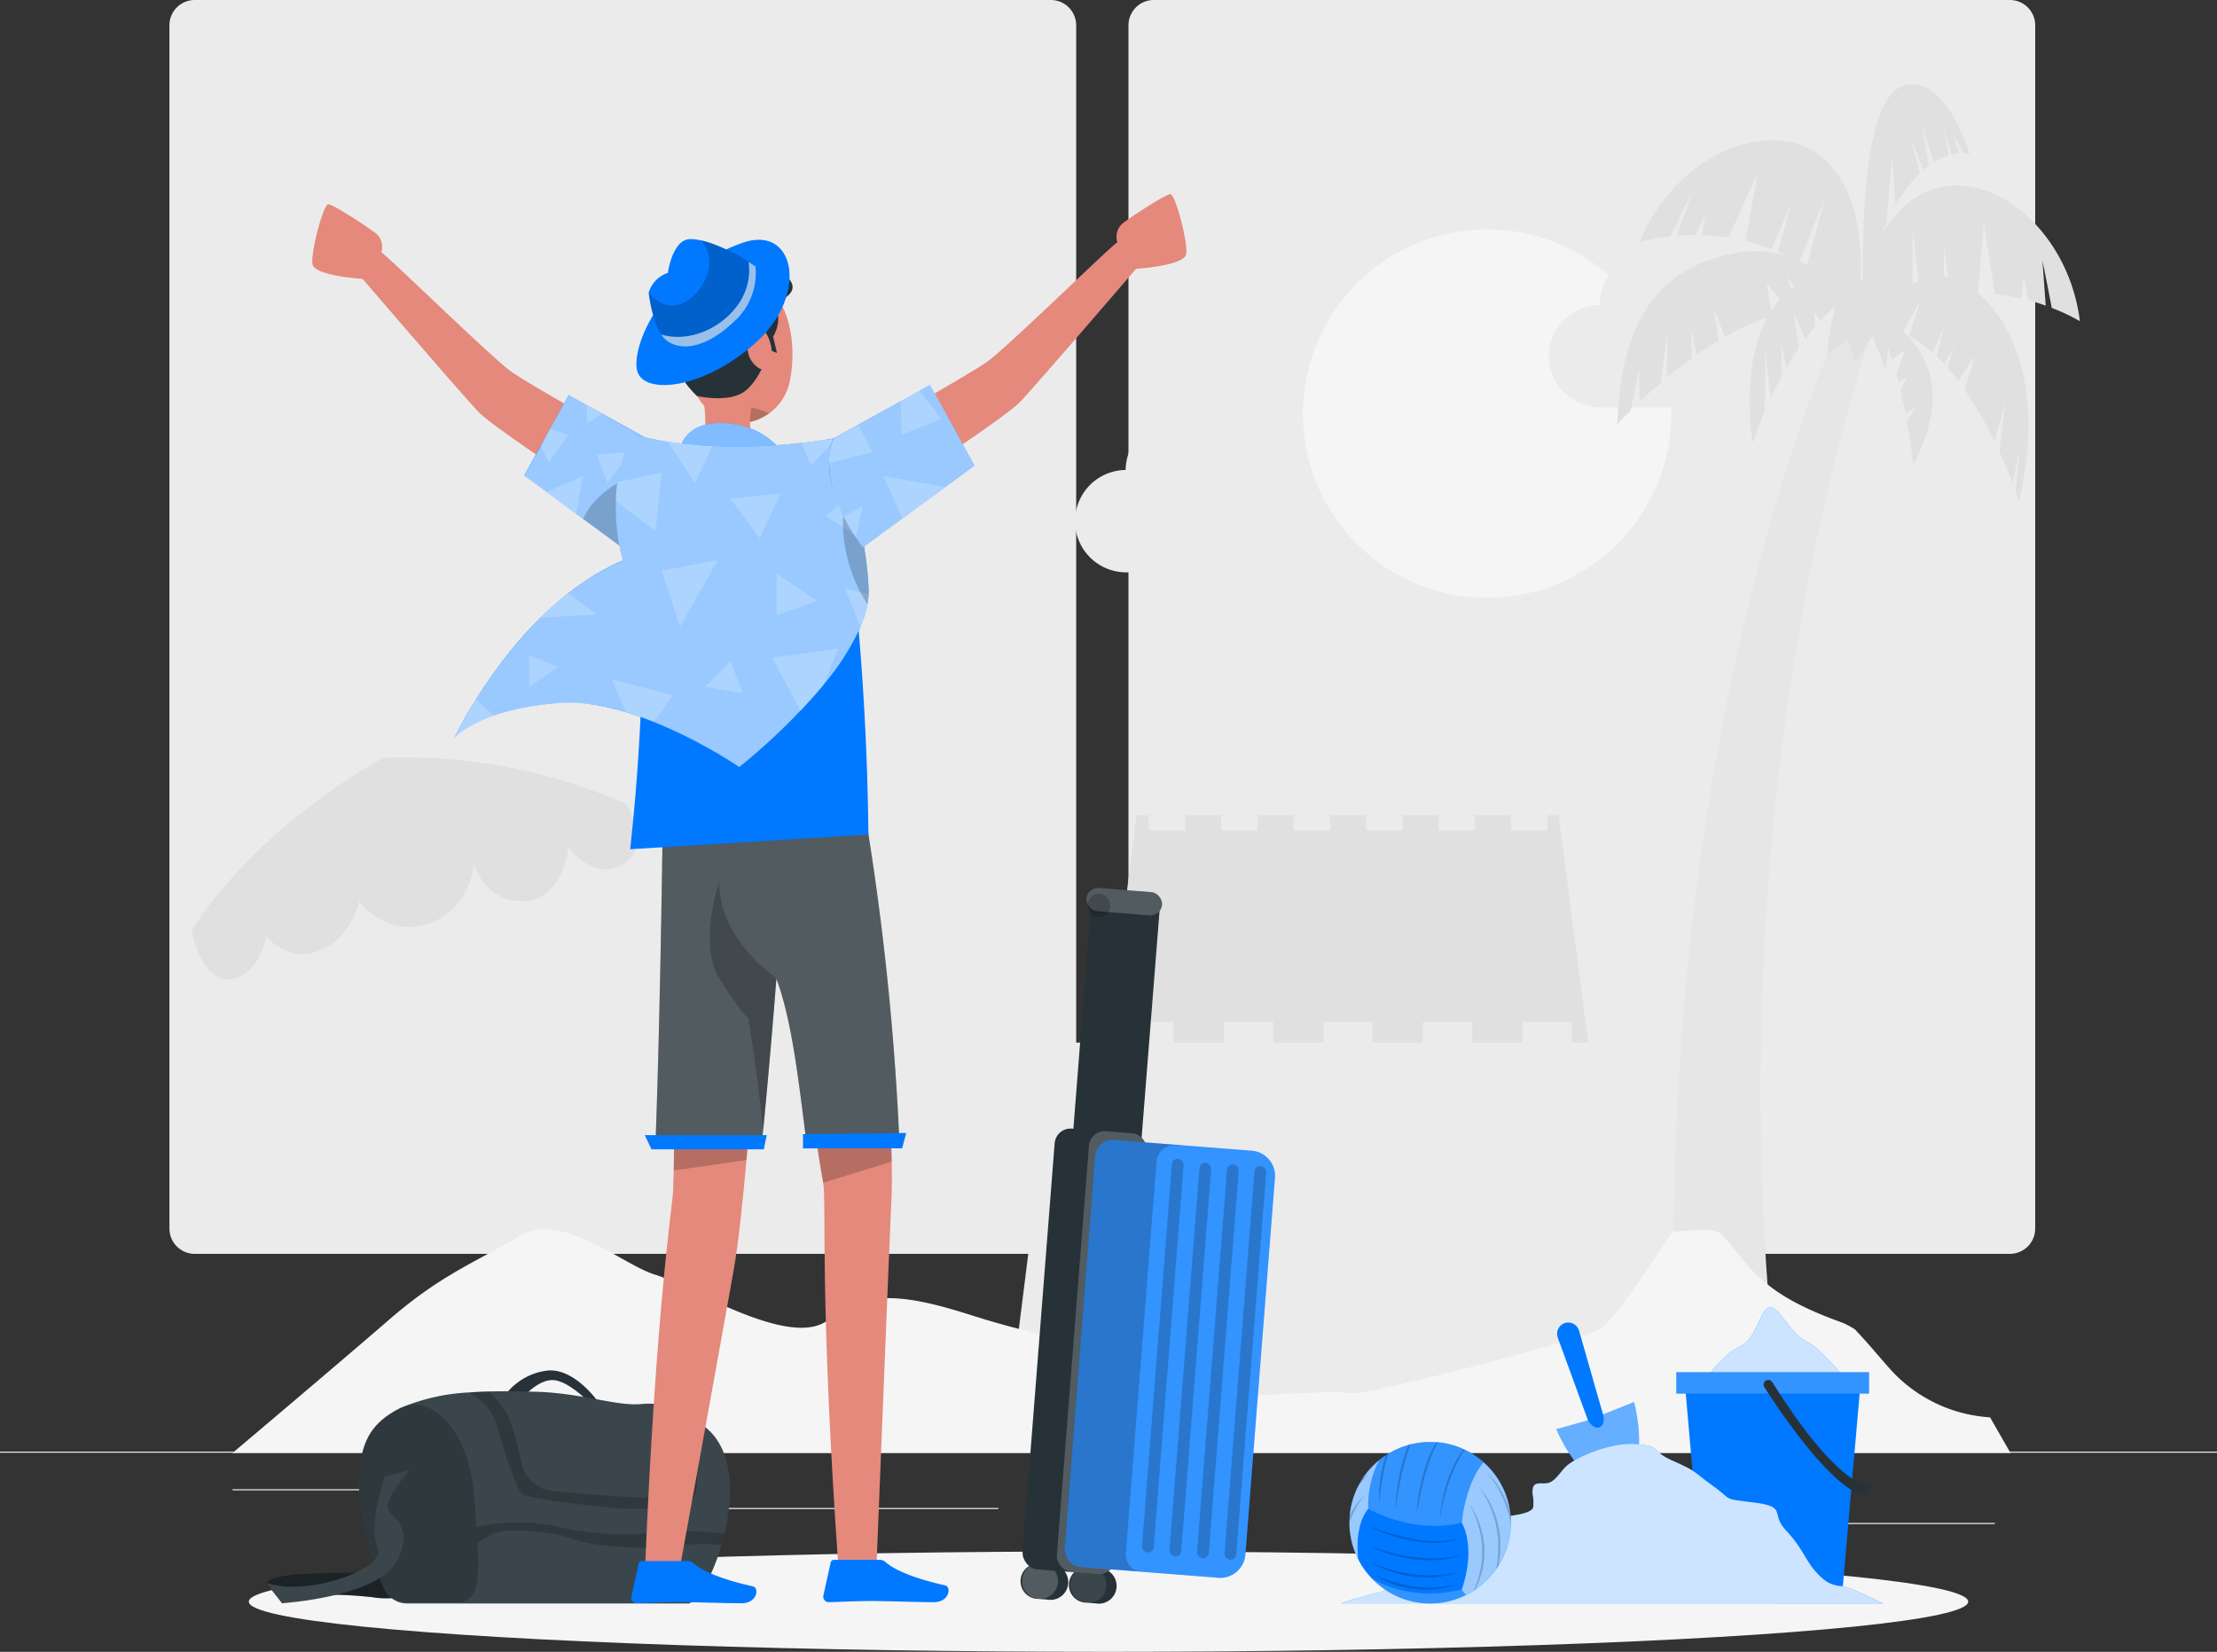 <svg id="Traveling-rafiki" xmlns="http://www.w3.org/2000/svg" width="375" height="279.42" viewBox="0 0 375 279.42">
  <rect x="0" y="0" width="375" height="279.42" fill="#333333" stroke="none"/>
  <g id="freepik--background-complete--inject-35">
    <rect id="Rectangle" width="375" height="0.188" transform="translate(0 245.55)" fill="#ebebeb"/>
    <rect id="Rectangle-2" data-name="Rectangle" width="24.84" height="0.188" transform="translate(312.585 257.617)" fill="#ebebeb"/>
    <rect id="Rectangle-3" data-name="Rectangle" width="6.517" height="0.188" transform="translate(241.898 259.658)" fill="#ebebeb"/>
    <rect id="Rectangle-4" data-name="Rectangle" width="14.392" height="0.188" transform="translate(297.443 250.658)" fill="#ebebeb"/>
    <rect id="Rectangle-5" data-name="Rectangle" width="32.393" height="0.188" transform="translate(39.345 251.917)" fill="#ebebeb"/>
    <rect id="Rectangle-6" data-name="Rectangle" width="4.747" height="0.188" transform="translate(78.42 251.917)" fill="#ebebeb"/>
    <rect id="Rectangle-7" data-name="Rectangle" width="70.26" height="0.188" transform="translate(98.603 255.083)" fill="#ebebeb"/>
    <path id="Shape" d="M4.275,212.1A4.283,4.283,0,0,1,0,207.817V4.245A4.282,4.282,0,0,1,4.275,0H149.092a4.283,4.283,0,0,1,4.283,4.282V207.817a4.283,4.283,0,0,1-4.283,4.283Z" transform="translate(28.657 0)" fill="#ebebeb"/>
    <path id="Shape-2" data-name="Shape" d="M4.282,212.1A4.291,4.291,0,0,1,0,207.817V4.245A4.289,4.289,0,0,1,4.282,0H149.107a4.283,4.283,0,0,1,4.268,4.245V207.817a4.284,4.284,0,0,1-4.268,4.283Z" transform="translate(190.875)" fill="#ebebeb"/>
    <circle id="Oval" cx="31.163" cy="31.163" r="31.163" transform="translate(220.387 38.805)" fill="#f5f5f5"/>
    <path id="Path" d="M45.158,21.49a5.077,5.077,0,0,0-5.077-5.077,4.875,4.875,0,0,0-1.455.217,11.842,11.842,0,0,0,.112-1.56A10.732,10.732,0,0,0,25.988,4.51,9.4,9.4,0,0,0,8.565,9.257H8.408a8.662,8.662,0,0,0,0,17.317H40.245a5.078,5.078,0,0,0,4.913-5.085Z" transform="translate(262.005 42.335)" fill="#ebebeb"/>
    <path id="Path-2" data-name="Path" d="M45.128,21.438a5.078,5.078,0,0,0-5.07-5.077,4.965,4.965,0,0,0-1.5.217A10.733,10.733,0,0,0,25.943,4.458,9.39,9.39,0,0,0,8.565,9.183H8.408a8.663,8.663,0,0,0,0,17.318H40.17A5.07,5.07,0,0,0,45.128,21.438Z" transform="translate(181.83 70.317)" fill="#ebebeb"/>
    <path id="Path-3" data-name="Path" d="M45.18,21.5a5.078,5.078,0,0,0-5.07-5.078,5.25,5.25,0,0,0-1.5.21,10.575,10.575,0,0,0,.12-1.553A10.777,10.777,0,0,0,25.98,4.516,9.39,9.39,0,0,0,8.565,9.271H8.408a8.663,8.663,0,0,0,0,17.318H40.2A5.062,5.062,0,0,0,45.18,21.5Z" transform="translate(41.82 79.859)" fill="#ebebeb"/>
    <path id="Path-4" data-name="Path" d="M27.48,12.951a3.067,3.067,0,0,0-3.067-3.067,3.12,3.12,0,0,0-.885.127A6.5,6.5,0,0,0,17.1,2.571a6.24,6.24,0,0,0-1.193.113,5.678,5.678,0,0,0-10.5,2.872H5.25a5.25,5.25,0,1,0,0,10.5H24.465a3.06,3.06,0,0,0,3.015-3.1Z" transform="translate(276.75 112.629)" fill="#ebebeb"/>
    <path id="Path-5" data-name="Path" d="M27.413,12.944a3.045,3.045,0,0,0-3.945-2.932,6.5,6.5,0,0,0-6.427-7.44,6.322,6.322,0,0,0-1.2.113A5.677,5.677,0,0,0,5.34,5.556H5.25a5.25,5.25,0,1,0,0,10.5H24.465A3.067,3.067,0,0,0,27.413,12.944Z" transform="translate(91.41 13.989)" fill="#ebebeb"/>
    <path id="Path-6" data-name="Path" d="M0,.517,20.31,92.775,24,91.043,2.67,0,0,.517Z" transform="translate(67.395 140.977)" fill="#ebebeb"/>
    <path id="Path-7" data-name="Path" d="M17.5,179.73S4.92,93.045,33.21,3.42L28.777,0S-4.343,67.8.48,182.19Z" transform="translate(283.08 53.58)" fill="#e6e6e6"/>
    <path id="Path-8" data-name="Path" d="M10.665,2.059c10.365-6.8,25.7,4.012,27.81,20.9a32.3,32.3,0,0,0-4.762-2.25c-.8-4.253-1.575-8.01-1.575-8.01l.555,7.628c-.915-.33-1.913-.653-3-.945l-.75-4.1L28.6,19.114a36.1,36.1,0,0,0-4.455-.75l-1.935-12-.975,11.76a32.092,32.092,0,0,0-4.6.2l-1.185-8.145v8.31a30.4,30.4,0,0,0-3.885.892L10.155,7.234s.038,6.832-.037,12.63A31.77,31.77,0,0,0,.112,25.744L0,24.244S1.192,8.254,10.665,2.059Z" transform="translate(313.335 31.376)" fill="#e0e0e0"/>
    <path id="Path-9" data-name="Path" d="M32.3,4.283C24.052-4.979,6.443,1.441,0,17.191a31.65,31.65,0,0,1,5.182-.937C7.065,12.361,8.8,8.933,8.8,8.933L6.27,16.148c.968-.075,2.01-.12,3.128-.12l1.762-3.75-.675,3.787a36.143,36.143,0,0,1,4.5.405l5-11.055L17.872,17.041a30.885,30.885,0,0,1,4.388,1.4l3.278-7.553-2.153,7.995A28.08,28.08,0,0,1,26.9,20.761L31.455,9.4s-1.83,6.585-3.27,12.195A31.763,31.763,0,0,1,36.3,29.9l.5-1.417S39.81,12.743,32.3,4.283Z" transform="translate(277.365 23.722)" fill="#e0e0e0"/>
    <path id="Path-10" data-name="Path" d="M5.782,3.868c8.25-8.048,14.445-1.043,14.445-1.043a17.825,17.825,0,0,0-8.25,5.317L10.859,6.688l.18,2.482c-.57.66-1.125,1.35-1.658,2.063l-1.89-4.3.81,5.82c-.75,1.11-1.5,2.25-2.122,3.39l-.832-4.26.067,5.648c-.69,1.275-1.3,2.527-1.852,3.7l-.9-7.823-.12,10.118c-1.32,3.12-2.01,5.31-2.01,5.31S-2.468,11.923,5.782,3.868Z" transform="translate(295.958 46.104)" fill="#e0e0e0"/>
    <path id="Path-11" data-name="Path" d="M8.618,16.823l-1.7.983c-.247-1.312-.54-2.685-.863-4.08L7.207,11.6l-1.455.9c-.113-.465-.24-.922-.36-1.387l1.5-4.155L4.642,8.618C3.443,4.867,1.913,1.575,0,0,0,0,18.915,6.045,8.25,26.438c0,0-.345-3.225-1.1-7.462Z" transform="translate(315.383 52.178)" fill="#e0e0e0"/>
    <path id="Path-12" data-name="Path" d="M31.86,9.839l-3-5.7,1.245,5.94c-.3.045-.608.1-.915.165L25.267,5.361l.968,5.617A35.04,35.04,0,0,0,22.3,12.434a44.37,44.37,0,0,0-4.088,2.092L16.3,9.539l.892,5.58a44.806,44.806,0,0,0-3.75,2.453l-.945-4.4.09,5c-1.5,1.08-2.9,2.175-4.185,3.247l.12-7.965L7.358,22.3c-1.32,1.125-2.513,2.2-3.525,3.165L3.69,19.941l-1.4,7.02C.832,28.409,0,29.331,0,29.331c.75-19.343,8.25-27,20.655-29.1S42,11.039,42,11.039A20.632,20.632,0,0,0,31.86,9.839Z" transform="translate(273.54 42.474)" fill="#e0e0e0"/>
    <path id="Path-13" data-name="Path" d="M26.01,29.3l-1.132,5.8c-.548-1.432-1.29-3.27-2.25-5.317l1.02-8.437L21.788,28a65.348,65.348,0,0,0-5.04-8.7l1.77-5.85-2.865,4.342c-.578-.75-1.17-1.5-1.785-2.19l1.005-3.683L13.32,15c-.42-.465-.855-.908-1.3-1.335l1.222-4.913L11.3,13.007a21.48,21.48,0,0,0-3.967-2.873l1.972-6L6.218,9.579A13.762,13.762,0,0,0,0,8.282,20.842,20.842,0,0,1,10.642.219c6.892-2.063,21.75,10.418,15.3,37.95,0,0-.195-.623-.585-1.695Z" transform="translate(315.57 46.648)" fill="#e0e0e0"/>
    <path id="Path-14" data-name="Path" d="M15.117,8.2l1.178,3.5a7.432,7.432,0,0,0-1.29.188L13.587,7.332,14.532,12a10.238,10.238,0,0,0-2.55,1.163l-1.95-6.142,1.125,6.7c-.315.233-.63.487-.952.75L8,8.7,9.657,15A24.5,24.5,0,0,0,5.524,20.5L4.947,12,3.972,23.54a69.292,69.292,0,0,0-3.9,11.182s-1.2-30.75,6.2-34.2S18.079,11.84,18.079,11.84a4.117,4.117,0,0,0-1.013-.165Z" transform="translate(315.093 14.253)" fill="#e0e0e0"/>
    <path id="Path-15" data-name="Path" d="M10.56,8.9,9.9,14.728,7.65,9.111l-3,4.395L3.465,9.411,0,12.321S.428,4.888,2.64,1.491,11.5.478,10.56,8.9Z" transform="translate(309.075 47.762)" fill="#e0e0e0"/>
    <path id="Path-16" data-name="Path" d="M26.25,40.635V0S18,8.767,12.547,7.568,0,10.515,0,10.515s7.148-1.043,9.8,1.86,14.505,3.21,14.505,3.21V42.12Z" transform="translate(201 109.732)" fill="#ebebeb"/>
    <path id="Path-17" data-name="Path" d="M77.423,0H75.548V2.557h-6.18V0H63.292V2.557h-6.18V0H51.045V2.557H44.857V0H38.79V2.557H32.61V0H26.535V2.557h-6.18V0H14.28V2.557H8.1V0H6.023L0,48.15l83.647-.345L77.423,0Z" transform="translate(186.202 137.91)" fill="#e0e0e0"/>
    <path id="Path-18" data-name="Path" d="M106.372,0H103.8V3.51H95.31V0H86.97V3.51h-8.5V0h-8.34V3.51h-8.49V0H53.3V3.51h-8.5V0h-8.34V3.51h-8.5V0h-8.34V3.51h-8.49V0H8.28L0,66.158l114.938-.48L106.372,0Z" transform="translate(170.557 172.86)" fill="#ebebeb"/>
    <path id="Path-19" data-name="Path" d="M280.065,23.26c-1.777-2-3.45-4.05-5.31-6a2.394,2.394,0,0,1-.263-.315,15.853,15.853,0,0,0-1.913-1.057c-.12-.038-.51-.2-.908-.345-.75-.27-1.5-.562-2.25-.863-4.657-1.875-8.842-4.05-12.36-7.747C255.135,4.908,253.6,2.545,251.6.58c-.052.067-.442-.143-.63-.293l-1.5-.195c-.8,0-1.613,0-2.415.052-1.147.053-2.295.142-3.442.248-4.5,6.54-10.125,15.473-12.615,16.65-3.863,1.83-39.458,11.25-42.083,10.672s-16.365.555-19.815.427-9.7-1.657-18.75-5.82-13.987-4.185-24.885-7.657-18.2-4.793-24.577.547S77,9.28,71.543,7.675s-15.9-10.853-23.025-6.54S35.467,7.5,26.565,15.213,0,37.825,0,37.825H300.75l-3.457-6.037a24.75,24.75,0,0,1-17.228-8.528Z" transform="translate(39.322 207.965)" fill="#f5f5f5"/>
    <path id="Path-20" data-name="Path" d="M0,29.448S8.752,13.7,32.467.108a93.537,93.537,0,0,1,41.1,7.86S77.985,15.3,72.96,18.2s-9.187-2.925-9.187-2.925-.93,8.865-7.5,9.12S47.8,18.2,47.8,18.2s-.645,8.137-8.467,10.192c-6.765,1.808-10.965-4-10.965-4s-1.35,6.69-7.432,8.618c-4.89,1.545-8.25-2.663-8.25-2.663s-1.4,7.26-6.592,7.26C1.628,37.608,0,29.448,0,29.448Z" transform="translate(32.385 128.052)" fill="#e0e0e0"/>
  </g>
  <g id="freepik--Shadow--inject-35" transform="translate(42 261.75)">
    <ellipse id="freepik--path--inject-35" cx="145.417" cy="8.49" rx="145.417" ry="8.49" transform="translate(0.083 0.69)" fill="#f5f5f5"/>
  </g>
  <g id="freepik--Sand--inject-35" transform="translate(226.5 220.5)">
    <path id="Path-21" data-name="Path" d="M0,12.814S3.263,8.037,6.233,6.7,9.682.289,11.3.012s3.39,4.4,6.21,5.767,7.088,7.005,7.088,7.005Z" transform="translate(61.5 0.618)" fill="#0078ff"/>
    <path id="Path-22" data-name="Path" d="M0,12.814S3.263,8.037,6.233,6.7,9.682.289,11.3.012s3.39,4.4,6.21,5.767,7.088,7.005,7.088,7.005Z" transform="translate(61.5 0.618)" fill="#fff" opacity="0.8"/>
    <path id="Path-23" data-name="Path" d="M26.73,34.425H3L0,0H29.73l-3,34.425Z" transform="translate(58.485 13.403)" fill="#0078ff"/>
    <rect id="Rectangle-8" data-name="Rectangle" width="32.603" height="3.622" transform="translate(57.045 11.618)" fill="#0078ff"/>
    <rect id="Rectangle-9" data-name="Rectangle" width="32.603" height="3.622" transform="translate(57.045 11.618)" fill="#fff" opacity="0.2"/>
    <path id="Path-24" data-name="Path" d="M.137,1.243C2.3,4.633,11.545,18.62,17.275,19.64l.7-1.7S12.85,18.56,1.48.388A.81.81,0,0,0,.407.1h0a.8.8,0,0,0-.27,1.148Z" transform="translate(71.81 12.925)" fill="#263238"/>
    <path id="Path-25" data-name="Path" d="M1.433.089h0a1.913,1.913,0,0,1,2.415,1.3L7.9,15.554l5.25-2.108s3.172,11.813-2.82,13.68C4.5,28.949,0,18.044,0,18.044l5.355-1.5L.24,2.549A1.913,1.913,0,0,1,1.433.089Z" transform="translate(36.75 3.219)" fill="#0078ff"/>
    <path id="Path-26" data-name="Path" d="M10.35,13.7C4.5,15.525,0,4.62,0,4.62l5.355-1.5S6.278,4.7,7.313,4.3s.615-2.2.615-2.2L13.177,0S16.343,11.858,10.35,13.7Z" transform="translate(36.75 16.642)" fill="#fff" opacity="0.4"/>
    <path id="Path-27" data-name="Path" d="M91.643,27c-2.948-1.463-5.963-2.843-6.93-2.91-2.07-.135-3.263-1.057-4.74-2.82s-2.078-3.8-4.748-6.637.293-3.975-5.347-4.7-3.458-.27-6.923-2.768-2.76-2.49-6.818-4.275S54.45.427,49.7.029C46.425-.248,41.243,1.477,38.55,3.4c-1.193.847-1.8,2.25-3,3-1.327.847-3.39-.75-3.173,2.108a7.335,7.335,0,0,1,.1,2.212c-.382,1.605-6.99,1.6-8.67,2.1a1.62,1.62,0,0,0-1.005.615c-.382.682.2,1.89-.547,2.137a4.087,4.087,0,0,1-.75.038c-.892.172-.66,1.777-1.5,2.145s-1.808-.382-2.738,0c-.712.27-.952,1.23-1.575,1.613-1.087.66-2.212,1.147-3.285,1.852-1.86,1.215-3.472,2.708-5.467,3.75L1.6,26.422,0,26.984Z" transform="translate(0.36 23.738)" fill="#0078ff"/>
    <path id="Path-28" data-name="Path" d="M91.643,27c-2.948-1.463-5.963-2.843-6.93-2.91-2.07-.135-3.263-1.057-4.74-2.82s-2.078-3.8-4.748-6.637.293-3.975-5.347-4.7-3.458-.27-6.923-2.768-2.76-2.49-6.818-4.275S54.45.427,49.7.029C46.425-.248,41.243,1.477,38.55,3.4c-1.193.847-1.8,2.25-3,3-1.327.847-3.39-.75-3.173,2.108a7.335,7.335,0,0,1,.1,2.212c-.382,1.605-6.99,1.6-8.67,2.1a1.62,1.62,0,0,0-1.005.615c-.382.682.2,1.89-.547,2.137a4.087,4.087,0,0,1-.75.038c-.892.172-.66,1.777-1.5,2.145s-1.808-.382-2.738,0c-.712.27-.952,1.23-1.575,1.613-1.087.66-2.212,1.147-3.285,1.852-1.86,1.215-3.472,2.708-5.467,3.75L1.6,26.422,0,26.984Z" transform="translate(0.36 23.738)" fill="#fff" opacity="0.8"/>
    <path id="Path-29" data-name="Path" d="M27.308,13.673a1.215,1.215,0,0,1,0,.165h0A13.5,13.5,0,0,1,25.178,21c-.112.173-.225.345-.352.517a13.658,13.658,0,0,1-2.82,2.948,8.91,8.91,0,0,1-.75.548h0a1.312,1.312,0,0,1-.187.12l-.248.158a4.305,4.305,0,0,1-.4.24c-.21.12-.427.24-.645.345h0a13.605,13.605,0,0,1-15.99-2.79,13.26,13.26,0,0,1-2.287-3.2A13.567,13.567,0,0,1,0,13.665V13.62a8.342,8.342,0,0,1,.052-1.14A13.425,13.425,0,0,1,1.5,7.44a12.315,12.315,0,0,1,.66-1.148A13.9,13.9,0,0,1,5.04,3.068a11.76,11.76,0,0,1,1.117-.81,4.988,4.988,0,0,1,.42-.27,13.35,13.35,0,0,1,3.45-1.5l.315-.082A13.74,13.74,0,0,1,13.658,0q.525,0,1.035.045h.263a13.44,13.44,0,0,1,4.38,1.185l.172.082a13.62,13.62,0,0,1,7.673,10.5h0A12.75,12.75,0,0,1,27.308,13.673Z" transform="translate(1.755 23.415)" fill="#0078ff"/>
    <path id="Path-30" data-name="Path" d="M8.31,10.215A13.62,13.62,0,0,1,.75,22.425h0A2.865,2.865,0,0,1,0,21.5c2.52-7.35,0-11.288,0-11.288V10.14L.18,8.962V8.745C.57,6.563,1.553,2.475,3.682,0A13.628,13.628,0,0,1,8.31,10.215Z" transform="translate(20.753 26.872)" fill="#fff" opacity="0.6"/>
    <path id="Path-31" data-name="Path" d="M3.189,8.235S.8,10.627,1.5,16.815A13.65,13.65,0,0,1,5.042,0,16.44,16.44,0,0,0,3.189,8.235Z" transform="translate(1.753 26.49)" fill="#fff" opacity="0.6"/>
    <path id="Path-32" data-name="Path" d="M19.565,3.459c-3,3.48-3.75,10.215-3.75,10.215-8.25,2.017-15.8-2.363-15.8-2.363a16.5,16.5,0,0,1,1.852-8.25,13.65,13.65,0,0,1,17.678.382Z" transform="translate(4.908 23.414)" fill="#fff" opacity="0.2"/>
    <path id="Path-33" data-name="Path" d="M15.953,2.8A13.605,13.605,0,0,1,0,0C2.557,1.5,7.785,3.652,15.2,1.867A2.865,2.865,0,0,0,15.953,2.8Z" transform="translate(5.543 46.5)" fill="#fff" opacity="0.2"/>
    <g id="Group" transform="translate(1.5 23.25)" opacity="0.2">
      <path id="Path-34" data-name="Path" d="M4.215.083a16.027,16.027,0,0,0-.983,1.56A24.068,24.068,0,0,0,1.8,4.852,34.867,34.867,0,0,0,.75,8.22c-.3,1.117-.555,2.3-.75,3.457A24.21,24.21,0,0,1,.5,8.16,28.875,28.875,0,0,1,1.47,4.725,21.15,21.15,0,0,1,2.97,1.5,16.4,16.4,0,0,1,4.035,0Z" transform="translate(15.555 1.418)"/>
      <path id="Path-35" data-name="Path" d="M3.615.015C3.428.352,3.255.7,3.09,1.043A23.445,23.445,0,0,0,1.732,4.65c-.4,1.23-.7,2.49-.982,3.75S.225,10.935,0,12.21A32.048,32.048,0,0,1,.465,8.34a32.827,32.827,0,0,1,.9-3.8A21.187,21.187,0,0,1,2.828.908C2.993.6,3.165.292,3.345,0Z" transform="translate(11.595 0.225)"/>
      <path id="Path-36" data-name="Path" d="M2.565,0,2.332.608A26.633,26.633,0,0,0,1.32,4.02C1.028,5.175.8,6.345.57,7.523s-.4,2.355-.57,3.54A30.263,30.263,0,0,1,.292,7.477,35.4,35.4,0,0,1,.967,3.915,22.418,22.418,0,0,1,2.07.472c.06-.135.12-.278.188-.412Z" transform="translate(8.033 0.585)"/>
      <path id="Path-37" data-name="Path" d="M1.565,0C1.31.84,1.07,1.68.9,2.535S.523,4.455.373,5.423.118,7.365.028,8.347a20.468,20.468,0,0,1,.06-2.955A27.66,27.66,0,0,1,.53,2.46,22.043,22.043,0,0,1,1.145.27,4.988,4.988,0,0,1,1.565,0Z" transform="translate(5.267 2.16)"/>
      <path id="Path-38" data-name="Path" d="M2.67,7.883a13.365,13.365,0,0,1-.548,4.178,14.123,14.123,0,0,1-.75,1.972c-.1.217-.21.435-.322.645h0a1.312,1.312,0,0,1-.187.12,15.75,15.75,0,0,0,.968-2.812A13.987,13.987,0,0,0,2.28,7.89a15,15,0,0,0-.63-4.072A16.7,16.7,0,0,0,0,0,13.117,13.117,0,0,1,1.92,3.75a13.988,13.988,0,0,1,.75,4.133Z" transform="translate(20.415 10.507)"/>
      <path id="Path-39" data-name="Path" d="M3.78,10.387,3.743,11.52l-.158,1.125a7.4,7.4,0,0,1-.158.907c-.112.173-.225.345-.352.517A9.75,9.75,0,0,0,3.3,12.608l.112-1.11v-1.11a7.95,7.95,0,0,0,0-1.117c-.037-.368-.037-.75-.105-1.1a16.4,16.4,0,0,0-1.1-4.3A15.24,15.24,0,0,0,0,0,12.75,12.75,0,0,1,2.467,3.75,15.75,15.75,0,0,1,3.682,8.115c.06.375.053.75.083,1.133a8.16,8.16,0,0,1,.015,1.14Z" transform="translate(21.997 7.613)"/>
      <path id="Path-40" data-name="Path" d="M4.14,8.587a1.215,1.215,0,0,1,0,.165L4.095,8.5A19.912,19.912,0,0,0,2.6,4,16.26,16.26,0,0,0,0,0,13.942,13.942,0,0,1,2.85,3.87,18.577,18.577,0,0,1,4.035,6.787h0A12.75,12.75,0,0,1,4.14,8.587Z" transform="translate(23.423 5.25)"/>
      <path id="Path-41" data-name="Path" d="M2.52,0A11.183,11.183,0,0,0,.983,2.25,14.685,14.685,0,0,0,0,4.5,8.342,8.342,0,0,1,.052,3.36,11.333,11.333,0,0,1,.735,2.1,7.92,7.92,0,0,1,2.52,0Z" transform="translate(0.255 9.315)"/>
      <path id="Path-42" data-name="Path" d="M1.665,0C1.1.645.54,1.283,0,1.928A12.315,12.315,0,0,1,.66.78,11.25,11.25,0,0,1,1.665,0Z" transform="translate(1.755 5.685)"/>
      <path id="Path-43" data-name="Path" d="M0,0C1.245.48,2.505.9,3.75,1.275A36.7,36.7,0,0,0,7.62,2.2a17.67,17.67,0,0,0,7.875-.1,11.82,11.82,0,0,1-3.93.75,20.588,20.588,0,0,1-4.012-.315,28.725,28.725,0,0,1-3.885-1.02A26.175,26.175,0,0,1,0,0Z" transform="translate(3.42 14.37)"/>
      <path id="Path-44" data-name="Path" d="M0,0A33.293,33.293,0,0,0,3.84,1.26a28.583,28.583,0,0,0,3.96.75,22.5,22.5,0,0,0,4.02.188l1.005-.045,1.005-.12c.675-.045,1.32-.24,1.995-.337a16.732,16.732,0,0,1-3.99.795,21.2,21.2,0,0,1-4.08-.105,25.7,25.7,0,0,1-3.99-.855A21.1,21.1,0,0,1,0,0Z" transform="translate(3.42 17.632)"/>
      <path id="Path-45" data-name="Path" d="M0,0A24.922,24.922,0,0,0,3.652,1.365a23.01,23.01,0,0,0,3.81.75c.645.105,1.29.12,1.935.165a15.414,15.414,0,0,0,1.95-.037A22.5,22.5,0,0,0,15.2,1.688a16.29,16.29,0,0,1-3.833.848A17.865,17.865,0,0,1,7.418,2.49,19.852,19.852,0,0,1,3.57,1.62,17.092,17.092,0,0,1,0,0Z" transform="translate(3.75 20.452)"/>
      <path id="Path-46" data-name="Path" d="M0,0A24.09,24.09,0,0,0,3.443,1.283a21.75,21.75,0,0,0,3.585.75,16.912,16.912,0,0,0,3.66.142l.915-.067.9-.15c.615-.06,1.193-.27,1.8-.39a13.432,13.432,0,0,1-3.592.9,15.832,15.832,0,0,1-3.75,0,18.8,18.8,0,0,1-3.622-.832A16.043,16.043,0,0,1,0,0Z" transform="translate(4.313 22.575)"/>
    </g>
  </g>
  <g id="freepik--travel-bag--inject-35" transform="translate(45 231.75)">
    <path id="Path-47" data-name="Path" d="M0,4.315A10.44,10.44,0,0,1,7.418.01c4.747-.293,8.753,5.76,8.753,5.76h-1.5S10.837,1.638,8.092,1.638,2.678,5.05,2.678,5.05Z" transform="translate(40.342 0.065)" fill="#263238"/>
    <path id="Path-48" data-name="Path" d="M0,2.6C1.643-.142,20.04,1.635,24.195,0l2.25,3.862a14.956,14.956,0,0,1-8.437,1.132c-5.265-.622-13.222-.787-15.3,1.043Z" transform="translate(0.06 33.45)" fill="#263238"/>
    <path id="Path-49" data-name="Path" d="M0,2.6C1.643-.142,20.04,1.635,24.195,0l2.25,3.862a14.956,14.956,0,0,1-8.437,1.132c-5.265-.622-13.222-.787-15.3,1.043Z" transform="translate(0.06 33.45)" opacity="0.3"/>
    <path id="Path-50" data-name="Path" d="M61.818,24.1c-.15.653-.315,1.29-.5,1.913-1.5,5.108-3.81,9.24-5.49,9.877H8.133a4.3,4.3,0,0,1-3.4-1.665L4.7,34.175a3.75,3.75,0,0,1-.443-.75C.963,26.547-2.36,12.792,2.313,6.522a10.425,10.425,0,0,1,1.68-1.77l.135-.105A14.047,14.047,0,0,1,7.383,2.66H7.42A33.782,33.782,0,0,1,18.67.2C19.818.11,20.92.057,22.075.035c2.925-.082,5.655,0,7.83.053C37.57.282,43.6,2.562,47.71,2.165a12.338,12.338,0,0,1,4.5.36,12.75,12.75,0,0,1,1.245.42,20.1,20.1,0,0,1,5.16,3.172C63.31,9.845,63.378,17.487,61.818,24.1Z" transform="translate(15.732 3.595)" fill="#263238"/>
    <path id="Path-51" data-name="Path" d="M61.818,24.1c-.15.653-.315,1.29-.5,1.913-1.5,5.108-3.81,9.24-5.49,9.877H8.133a4.3,4.3,0,0,1-3.4-1.665L4.7,34.175a3.75,3.75,0,0,1-.443-.75C.963,26.547-2.36,12.792,2.313,6.522a10.425,10.425,0,0,1,1.68-1.77l.135-.105A14.047,14.047,0,0,1,7.383,2.66H7.42A33.782,33.782,0,0,1,18.67.2C19.818.11,20.92.057,22.075.035c2.925-.082,5.655,0,7.83.053C37.57.282,43.6,2.562,47.71,2.165a12.338,12.338,0,0,1,4.5.36,12.75,12.75,0,0,1,1.245.42,20.1,20.1,0,0,1,5.16,3.172C63.31,9.845,63.378,17.487,61.818,24.1Z" transform="translate(15.732 3.595)" fill="#fff" opacity="0.1"/>
    <path id="Path-52" data-name="Path" d="M54.513,21.393c-3.412,0-10.237,1.628-20.325-.593a31.958,31.958,0,0,0-14.318-.1c-.113-1.5-.233-3.173-.368-4.988C18.61,3.521,11.658-1.594,7.42.431H7.383A18.75,18.75,0,0,0,4.128,2.418l-.135.105a10.425,10.425,0,0,0-1.68,1.77C-2.36,10.563.963,24.318,4.255,31.2a3.75,3.75,0,0,0,.443.75L4.735,32a4.32,4.32,0,0,0,3.24,1.462h8.542c3.488,0,3.9-3.195,3.51-10.057.593-.337,1.32-.75,2.13-1.305,2.122-1.38,10.38-.7,13.942.638s12.908,1.927,17.43,1.192a30.21,30.21,0,0,1,7.77-.142c.188-.622.353-1.26.5-1.913C60.258,21.7,57.018,21.393,54.513,21.393Z" transform="translate(15.732 5.832)" opacity="0.2"/>
    <path id="Path-53" data-name="Path" d="M4.838,6.352c2.077,7.568,3.5,10.238,4.05,10.98S24.54,19.868,27.375,19.86a54.885,54.885,0,0,0,9.75-.96c1.928-.487,2.55-10.192-2.31-16.012a12.75,12.75,0,0,0-1.245-.42c2.647,5.94,2.708,13.215,2.393,14.25-.45,1.44-4.9,1.23-6.975,1.185s-15-.847-16.32-1.372a6.848,6.848,0,0,1-3.112-2.588C8.512,12.608,8.37,8.01,6.488,4.043A15.57,15.57,0,0,0,3.4,0C2.287,0,1.155.075,0,.165A9.892,9.892,0,0,1,4.838,6.352Z" transform="translate(34.403 3.66)" opacity="0.2"/>
    <path id="Path-54" data-name="Path" d="M24.195,0,20.04,1.02s-2.948,8.46-1.185,12-12,8.467-18.855,6l2.685,3.442S19,21.435,22.118,15.225s-1.335-7.17-1.628-8.918S24.195,0,24.195,0Z" transform="translate(0.06 16.98)" fill="#263238"/>
    <path id="Path-55" data-name="Path" d="M24.195,0,20.04,1.02s-2.948,8.46-1.185,12-12,8.467-18.855,6l2.685,3.442S19,21.435,22.118,15.225s-1.335-7.17-1.628-8.918S24.195,0,24.195,0Z" transform="translate(0.06 16.98)" fill="#fff" opacity="0.1"/>
  </g>
  <g id="freepik--Character--inject-35" transform="translate(52.5 32.25)">
    <g id="freepik--group--inject-35">
      <path id="Path-56" data-name="Path" d="M53.128,39.7s-16.05-9-19.373-11.31S12.658,8.625,11.668,8.137a3,3,0,0,0-.832-3.157C9.343,3.818,3.523,0,2.7,0S-.3,8.137.035,10.132s8.475,2.49,8.475,2.49,16.943,19.725,19.6,22.5S48.868,49.68,48.868,49.68Z" transform="translate(0.325 2.303)" fill="#e4897b"/>
      <path id="Path-57" data-name="Path" d="M23.858,9.075s3.517,7.1-5.025,18.383L0,13.613,7.5,0Z" transform="translate(36.18 34.583)" fill="#0078ff"/>
      <path id="Path-58" data-name="Path" d="M18.825,27.458l-8.9-6.54-1.163-.855L3.75,16.417,0,13.65l2.767-5,1.545-2.88L7.5,0l3.075,1.71,2.655,1.5L23.835,9.1a8.437,8.437,0,0,1,.638,2.588C24.825,14.685,24.315,20.2,18.825,27.458Z" transform="translate(36.188 34.583)" fill="#fff" opacity="0.6"/>
      <path id="Path-59" data-name="Path" d="M8.9,15.8,0,9.255C3.053,2.94,10.95.712,14.557,0,14.9,3.023,14.385,8.542,8.9,15.8Z" transform="translate(46.118 46.245)" opacity="0.2"/>
      <g id="Group-2" data-name="Group" transform="translate(38.25 36)" opacity="0.2">
        <path id="Path-60" data-name="Path" d="M2.655,1.47,0,3.015V0L2.655,1.47Z" transform="translate(8.528 0.292)" fill="#fff"/>
        <path id="Path-61" data-name="Path" d="M4.71.93,1.38,5.6,0,2.842,1.567,0,4.71.93Z" transform="translate(0.697 4.35)" fill="#fff"/>
        <path id="Path-62" data-name="Path" d="M6.18,0,5.017,6.338,0,2.655,6.18,0Z" transform="translate(1.688 12.307)" fill="#fff"/>
        <path id="Path-63" data-name="Path" d="M0,.488,1.852,5.235,5.7,0,0,.488Z" transform="translate(10.17 8.205)" fill="#fff"/>
      </g>
      <path id="Path-64" data-name="Path" d="M0,39.7s16.05-9,19.372-11.31S40.47,8.625,41.467,8.137a2.988,2.988,0,0,1,.825-3.157C43.785,3.818,49.6,0,50.43,0s3,8.137,2.662,10.132-8.475,2.49-8.475,2.49-16.943,19.732-19.6,22.5S4.26,49.65,4.26,49.65Z" transform="translate(95.04 0.6)" fill="#e4897b"/>
      <path id="Path-65" data-name="Path" d="M19.275,0s-.345,5.662-.862,13.238c-.345,4.71-.75,10.148-1.238,15.4-.63,7.065-1.342,13.8-2.055,18C14.467,50.49,5.8,98.272,5.8,98.272H0C1.83,53.715,4.665,36.435,4.77,33.84c0-.847.068-2.025.105-3.427.113-5.085.21-13.118.27-18.96.045-4.215.068-7.283.068-7.283Z" transform="translate(56.588 135.337)" fill="#e4897b"/>
      <path id="Path-66" data-name="Path" d="M14.932,34.553c-.2,3.892-2.52,62.01-2.52,62.01H6.03C2.767,50.272,4.005,34.2,3.42,30.99h0c-1-5.46-1.935-12.637-2.58-18C.322,8.708,0,5.625,0,5.625L13.012,0s.788,6.75,1.38,14.835c.293,4.05.547,8.453.623,12.547C15.075,29.948,15.06,32.393,14.932,34.553Z" transform="translate(83.317 136.837)" fill="#e4897b"/>
      <path id="Path-67" data-name="Path" d="M.27,0l13.3,1.8c-.345,4.71-.75,10.148-1.238,15.4L0,18.975C.112,13.875.21,5.843.27,0Z" transform="translate(61.432 146.775)" opacity="0.2"/>
      <path id="Path-68" data-name="Path" d="M14.175,14.43,2.58,18C1.582,12.54.645,5.363,0,0L13.552,1.845C13.845,5.9,14.085,10.305,14.175,14.43Z" transform="translate(84.165 149.82)" opacity="0.2"/>
      <path id="Path-69" data-name="Path" d="M9.471,0H1.8a.562.562,0,0,0-.54.435L.021,6.046a.93.93,0,0,0,.713,1.1,1,1,0,0,0,.21,0c2.475-.037,4.283-.2,7.387-.2,1.92,0,7.7.2,10.342.2s3-2.61,1.913-2.858c-4.86-1.058-8.52-2.52-10.073-3.915A1.5,1.5,0,0,0,9.471,0Z" transform="translate(54.279 231.809)" fill="#0078ff"/>
      <path id="Path-70" data-name="Path" d="M9.46,0H1.8a.547.547,0,0,0-.54.428L.018,6.047a.938.938,0,0,0,.75,1.1h.2c2.483-.037,4.282-.187,7.4-.187,1.912,0,7.695.2,10.342.2s3-2.61,1.905-2.85C15.753,3.25,12.1,1.78,10.548.385A1.5,1.5,0,0,0,9.46,0Z" transform="translate(86.75 231.613)" fill="#0078ff"/>
      <path id="Path-71" data-name="Path" d="M18,59.678c.06-.51.12-1.043.18-1.643.75-7.68,1.567-16.9,2.25-25.778,2.587,6.96,3.7,16.748,5.055,27.42h15.75A462.3,462.3,0,0,0,34.695,0H1.29C1.245,3.435.863,36.75,0,59.678Z" transform="translate(58.388 101.025)" fill="#263238"/>
      <path id="Path-72" data-name="Path" d="M18,59.678c.06-.51.12-1.043.18-1.643.75-7.68,1.567-16.9,2.25-25.778,2.587,6.96,3.7,16.748,5.055,27.42h15.75A462.3,462.3,0,0,0,34.695,0H1.29C1.245,3.435.863,36.75,0,59.678Z" transform="translate(58.388 101.025)" fill="#fff" opacity="0.2"/>
      <path id="Path-73" data-name="Path" d="M17.422,18.032a8.25,8.25,0,0,1-.27.892,8.79,8.79,0,0,1-3.12,4.155,8.475,8.475,0,0,1-1.14.7,7.9,7.9,0,0,1-9.435-1.5C.3,19.1.382,15.415.022,9.182A8.64,8.64,0,0,1,.659,5.26,8.535,8.535,0,0,1,11.819.655C17.909,3.145,18.749,12.415,17.422,18.032Z" transform="translate(63.578 14.585)" fill="#e4897b"/>
      <path id="Path-74" data-name="Path" d="M7.972,1.206a8.475,8.475,0,0,1-1.14.705A7.927,7.927,0,0,1,0,2.211,9.525,9.525,0,0,1,1.117.1a12.337,12.337,0,0,1,6.855,1.11Z" transform="translate(69.615 36.459)" opacity="0.2"/>
      <path id="Path-75" data-name="Path" d="M0,16.2c3.075,2.79,10.6,1.762,10.6,1.762s4.695-1.29,3.7-2.752c-2.76-.458-4.1-1.748-4.657-3.4a8.1,8.1,0,0,1-.278-3.158A15.75,15.75,0,0,1,9.6,6.885L.3,0C1.515,4.545,3.007,12.908,0,16.2Z" transform="translate(65.04 29.55)" fill="#e4897b"/>
      <path id="Path-76" data-name="Path" d="M17.086,14.532l1.343.5-.668-2.745s1.965-3,0-5.6c0,0,5.43-1.65,2.363-4.5-1.14-1.065-2.558,0-6.308-1.627C11.784-.333,5.424-.4,5.109,2.187c0,0-4.583,0-5.078,7.8a15.615,15.615,0,0,0,4.852,12.33s5.535,1.305,8.25-.915S17.086,14.532,17.086,14.532Z" transform="translate(60.501 12.415)" fill="#263238"/>
      <path id="Path-77" data-name="Path" d="M.134,4.071A4.012,4.012,0,0,0,2.2,6.839c1.267.54,2.107-1.245,1.92-3.12-.172-1.665-1.035-4-2.392-3.69S-.308,2.391.134,4.071Z" transform="translate(73.913 23.319)" fill="#e4897b"/>
      <path id="Path-78" data-name="Path" d="M11.279,16.44c-.712,8.88-1.5,18.12-2.25,25.8-1.14-11.093-2.535-19-2.535-19s-1.305-1.073-4.9-6.8S1.6,0,1.6,0C1.432,9.945,11.279,16.44,11.279,16.44Z" transform="translate(67.568 116.805)" opacity="0.2"/>
      <path id="Path-79" data-name="Path" d="M17.46,0l-.69,2.6H0V.195L17.46,0Z" transform="translate(83.325 159.405)" fill="#0078ff"/>
      <path id="Path-80" data-name="Path" d="M20.64,0l-.5,2.408H1.148L0,0Z" transform="translate(56.557 159.765)" fill="#0078ff"/>
      <path id="Path-81" data-name="Path" d="M17.01,4.634S14.28.322,7.4.014,0,4.439,0,4.439Z" transform="translate(62.528 39.308)" fill="#0078ff"/>
      <path id="Path-82" data-name="Path" d="M17.01,4.634S14.28.322,7.4.014,0,4.439,0,4.439Z" transform="translate(62.528 39.308)" fill="#fff" opacity="0.5"/>
      <path id="Path-83" data-name="Path" d="M.75,0A353.8,353.8,0,0,1,0,70.147l40.3-2.46C39.847,26.565,34.335.66,34.335.66S23.948,2.842,15.495,2.527A60.787,60.787,0,0,1,.75,0Z" transform="translate(54.09 41.25)" fill="#0078ff"/>
      <path id="Path-84" data-name="Path" d="M64.065.631s5.385,12.585,5.962,25.32-21.87,30.24-21.87,30.24-17.3-11.91-30.653-10.83S0,51.188,0,51.188,10.38,28.981,28.455,21.241c0,0-3.75-12.787,2-21.24C30.45-.059,42.945,4.036,64.065.631Z" transform="translate(24.39 41.309)" fill="#0078ff"/>
      <path id="Path-85" data-name="Path" d="M70.012,26.01a10.4,10.4,0,0,1,0,1.08,12.651,12.651,0,0,1-.2,1.657,17.947,17.947,0,0,1-1.147,3.75h0a41.31,41.31,0,0,1-6.21,9.75c-1.275,1.56-2.625,3.06-3.96,4.455a105.427,105.427,0,0,1-10.35,9.548A82.44,82.44,0,0,0,33.72,48.638c-1.538-.615-3.135-1.193-4.763-1.68h0a31.77,31.77,0,0,0-11.46-1.5,43.837,43.837,0,0,0-10.882,2.13c-.607.21-1.17.435-1.687.653l-.465.2a18.39,18.39,0,0,0-3.21,1.792c-.113.075-.218.158-.315.232s-.353.27-.488.39l-.18.158a1,1,0,0,0-.128.12l-.09.09L0,51.278a3.732,3.732,0,0,1,.225-.465l.21-.412c.21-.42.5-.983.885-1.665l.165-.3.293-.518c.1-.18.2-.368.315-.555.435-.75.945-1.62,1.5-2.542A76.11,76.11,0,0,1,14.467,31.065h0a52.762,52.762,0,0,1,4.68-4.132,41.813,41.813,0,0,1,9.27-5.588A36.188,36.188,0,0,1,27.255,11.25a26.2,26.2,0,0,1,.263-3.2A18.893,18.893,0,0,1,30.435,0,38.888,38.888,0,0,0,36.06,1.192a72.945,72.945,0,0,0,7.5.75A94.867,94.867,0,0,0,58.695,1.41q2.565-.277,5.332-.75l.173.42a88.5,88.5,0,0,1,3.083,9.158c.33,1.193.66,2.467.975,3.8s.555,2.527.795,3.855h0A62.737,62.737,0,0,1,70.012,26.01Z" transform="translate(24.405 41.25)" fill="#fff" opacity="0.6"/>
      <g id="Group-3" data-name="Group" transform="translate(24 41.25)" opacity="0.2">
        <path id="Path-86" data-name="Path" d="M11.153,0,8.783,6.06c-1.275,1.56-2.625,3.06-3.96,4.455L0,1.515Z" transform="translate(54.097 36.232)" fill="#fff"/>
        <path id="Path-87" data-name="Path" d="M9.525,3.585,0,4.133A52.762,52.762,0,0,1,4.68,0Z" transform="translate(14.895 26.858)" fill="#fff"/>
        <path id="Path-88" data-name="Path" d="M7.77,0,6.75,9.9,0,4.793a26.2,26.2,0,0,1,.262-3.2Z" transform="translate(27.638 6.45)" fill="#fff"/>
        <path id="Path-89" data-name="Path" d="M3.12,11.265,0,1.755,9.488,0,3.12,11.265Z" transform="translate(35.408 21.27)" fill="#fff"/>
        <path id="Path-90" data-name="Path" d="M0,0V7.117L6.81,4.673,0,0Z" transform="translate(54.847 23.475)" fill="#fff"/>
        <path id="Path-91" data-name="Path" d="M10.38,2.685l-3.2,4.5C5.64,6.57,4.043,5.992,2.415,5.505h0L0,0Z" transform="translate(26.948 41.408)" fill="#fff"/>
        <path id="Path-92" data-name="Path" d="M0,0,4.9,2.078,0,5.415V0Z" transform="translate(12.998 37.268)" fill="#fff"/>
        <path id="Path-93" data-name="Path" d="M6.622,2.767C1.747,4.47,0,6.465,0,6.465A67.6,67.6,0,0,1,3.622,0Z" transform="translate(0.39 44.752)" fill="#fff"/>
        <path id="Path-94" data-name="Path" d="M4.215,0,0,4.372,6.375,5.49,4.215,0Z" transform="translate(42.818 38.31)" fill="#fff"/>
        <path id="Path-95" data-name="Path" d="M0,.885,4.957,7.56,8.505,0,0,.885Z" transform="translate(47.033 9.975)" fill="#fff"/>
        <path id="Path-96" data-name="Path" d="M6.338,7.657,0,3.487,4.568,0C5.213,2.31,5.858,4.912,6.338,7.657Z" transform="translate(63.143 10.267)" fill="#fff"/>
        <path id="Path-97" data-name="Path" d="M4.005,1.1a16.5,16.5,0,0,1-1.35,5.437L0,0Z" transform="translate(66.405 25.995)" fill="#fff"/>
        <path id="Path-98" data-name="Path" d="M5.512.42,1.5,4.56,0,.75Q2.565.472,5.332,0Z" transform="translate(59.115 0.69)" fill="#fff"/>
        <path id="Path-99" data-name="Path" d="M7.523.728,4.575,6.968,0,0A72.945,72.945,0,0,0,7.523.728Z" transform="translate(36.465 1.222)" fill="#fff"/>
      </g>
      <path id="Path-100" data-name="Path" d="M4.336,13.118a10.4,10.4,0,0,1,0,1.08,12.652,12.652,0,0,1-.2,1.657C-1.116,7.53.129,0,.129,0L2.611,1.178c.285,1.237.555,2.527.8,3.855h0A62.738,62.738,0,0,1,4.336,13.118Z" transform="translate(90.081 54.143)" opacity="0.2"/>
      <path id="Path-101" data-name="Path" d="M18.009.5c8.9-3.067,11.138,8.79,2.3,16.807s-19,9-20.152,4.935S4.419,5.2,18.009.5Z" transform="translate(55.139 8.302)" fill="#0078ff"/>
      <path id="Path-102" data-name="Path" d="M7.005,0C11.573,0,18.06,4.65,18.06,4.65a10.887,10.887,0,0,1-3.622,9.3C9.885,18.3,5.775,18.99,3.24,17.3S0,9.052,0,9.052A5.025,5.025,0,0,1,3.24,5.715S3.99.052,7.005,0Z" transform="translate(57.225 8.198)" fill="#0078ff"/>
      <path id="Path-103" data-name="Path" d="M14.438,13.725c-4.552,4.35-8.648,5.04-11.2,3.36a4.065,4.065,0,0,1-1.11-1.17C.48,13.432,0,8.85,0,8.85c4.35,5.25,9.39-.173,10.087-3.833A5.79,5.79,0,0,0,8.925,0a27.135,27.135,0,0,1,7.98,3.652c.75.458,1.155.75,1.155.75A10.924,10.924,0,0,1,14.438,13.725Z" transform="translate(57.225 8.422)" opacity="0.2"/>
      <path id="Path-104" data-name="Path" d="M12.307,10.073c-4.552,4.35-8.647,5.04-11.2,3.36A4.065,4.065,0,0,1,0,12.262c4.56,1.358,9.99-.9,12.908-4.957A10.05,10.05,0,0,0,14.775,0c.75.458,1.155.75,1.155.75A10.924,10.924,0,0,1,12.307,10.073Z" transform="translate(59.355 12.075)" fill="#fff" opacity="0.6"/>
      <path id="Path-105" data-name="Path" d="M.717,9.052S-2.8,16.163,5.742,27.435L24.575,13.613,17.075,0Z" transform="translate(87.738 32.888)" fill="#0078ff"/>
      <path id="Path-106" data-name="Path" d="M24.569,13.635l-4.913,3.608L12.389,22.59,5.736,27.48C5.3,26.91,4.9,26.347,4.529,25.8a32.482,32.482,0,0,1-2.07-3.48A20.19,20.19,0,0,1,.006,13.238a9.96,9.96,0,0,1,.75-4.163L4.941,6.75l7.207-4L15.314.99,17.1,0Z" transform="translate(87.744 32.865)" fill="#fff" opacity="0.6"/>
      <g id="Group-4" data-name="Group" transform="translate(87 33.75)" opacity="0.2">
        <path id="Path-107" data-name="Path" d="M10.47,1.778,3.2,7.125,0,0,10.47,1.778Z" transform="translate(9.93 14.557)" fill="#fff"/>
        <path id="Path-108" data-name="Path" d="M6.878,4.77.172,7.425,0,1.763,3.165,0,6.878,4.77Z" transform="translate(12.847 0.105)" fill="#fff"/>
        <path id="Path-109" data-name="Path" d="M7.3,4.59l-7.29,1.9a9.96,9.96,0,0,1,.75-4.163L4.941,0Z" transform="translate(0.744 5.865)" fill="#fff"/>
        <path id="Path-110" data-name="Path" d="M3.3,0,2.07,5.34A32.483,32.483,0,0,1,0,1.86Z" transform="translate(3.18 19.552)" fill="#fff"/>
      </g>
    </g>
  </g>
  <g id="freepik--Suitcase--inject-35" transform="translate(172.5 150)">
    <path id="Shape-3" data-name="Shape" d="M0,48.832,3.825,0,15.442.907,11.58,49.748Z" transform="translate(8.25 2.46)" fill="#263238"/>
    <path id="Path-111" data-name="Path" d="M3.523.045l1.5.12A3,3,0,1,1,4.55,6.12L3.05,6A3,3,0,1,1,3.515.045Z" transform="translate(8.305 115.11)" fill="#263238"/>
    <path id="Path-112" data-name="Path" d="M.01,2.8A3.045,3.045,0,1,0,3.28.013,3,3,0,0,0,.01,2.8Z" transform="translate(8.555 115.037)" fill="#fff" opacity="0.1"/>
    <path id="Path-113" data-name="Path" d="M3.515.045l1.5.113A3,3,0,1,1,4.55,6.112L3.05,6A3,3,0,1,1,3.515.045Z" transform="translate(0.122 114.473)" fill="#263238"/>
    <path id="Path-114" data-name="Path" d="M.009,2.806a3.045,3.045,0,1,0,3.27-2.8,3.045,3.045,0,0,0-3.27,2.8Z" transform="translate(0.366 114.396)" fill="#fff" opacity="0.2"/>
    <rect id="Rectangle-10" data-name="Rectangle" width="15.675" height="74.783" rx="2.69" transform="translate(15.888 116.484) rotate(-175.52)" fill="#263238"/>
    <rect id="Rectangle-11" data-name="Rectangle" width="9.87" height="74.783" rx="2.69" transform="translate(15.894 116.475) rotate(-175.52)" fill="#fff" opacity="0.2"/>
    <rect id="Rectangle-12" data-name="Rectangle" width="12.828" height="3.935" rx="1.968" transform="translate(23.904 4.998) rotate(-175.426)" fill="#263238"/>
    <rect id="Rectangle-13" data-name="Rectangle" width="12.828" height="3.935" rx="1.968" transform="translate(23.904 4.998) rotate(-175.426)" fill="#fff" opacity="0.2"/>
    <rect id="Rectangle-14" data-name="Rectangle" width="3.818" height="3.922" rx="1.909" transform="matrix(-0.997, -0.078, 0.078, -0.997, 15.152, 5.25)" opacity="0.2"/>
    <path id="Path-115" data-name="Path" d="M35.566,6.406l-5,63.75A4.26,4.26,0,0,1,26,74.071L2.746,72.248A3,3,0,0,1,.009,69.031L5.161,2.753A3,3,0,0,1,8.371.008l23.25,1.822a4.26,4.26,0,0,1,3.945,4.575Z" transform="translate(7.589 42.824)" fill="#0078ff"/>
    <path id="Path-116" data-name="Path" d="M35.566,6.406l-5,63.75A4.26,4.26,0,0,1,26,74.071L2.746,72.248A3,3,0,0,1,.009,69.031L5.161,2.753A3,3,0,0,1,8.371.008l23.25,1.822a4.26,4.26,0,0,1,3.945,4.575Z" transform="translate(7.589 42.824)" fill="#fff" opacity="0.2"/>
    <path id="Path-117" data-name="Path" d="M19.606.886v.09L18.773.908a3,3,0,0,0-3.21,2.752l-5.19,66.255a3,3,0,0,0,2.048,3.06l-9.668-.75a3,3,0,0,1-2.745-3.21L5.191,2.761A3,3,0,0,1,8.4.008Z" transform="translate(7.559 42.824)" opacity="0.2"/>
    <rect id="Rectangle-15" data-name="Rectangle" width="1.98" height="66.787" rx="0.99" transform="translate(25.809 45.942) rotate(4.48)" opacity="0.2"/>
    <rect id="Rectangle-16" data-name="Rectangle" width="1.98" height="66.787" rx="0.99" transform="translate(30.466 46.626) rotate(4.48)" opacity="0.2"/>
    <rect id="Rectangle-17" data-name="Rectangle" width="1.98" height="66.787" rx="0.99" transform="translate(35.125 46.906) rotate(4.48)" opacity="0.2"/>
    <rect id="Rectangle-18" data-name="Rectangle" width="1.98" height="66.787" rx="0.99" transform="translate(39.77 47.178) rotate(4.48)" opacity="0.2"/>
  </g>
</svg>
